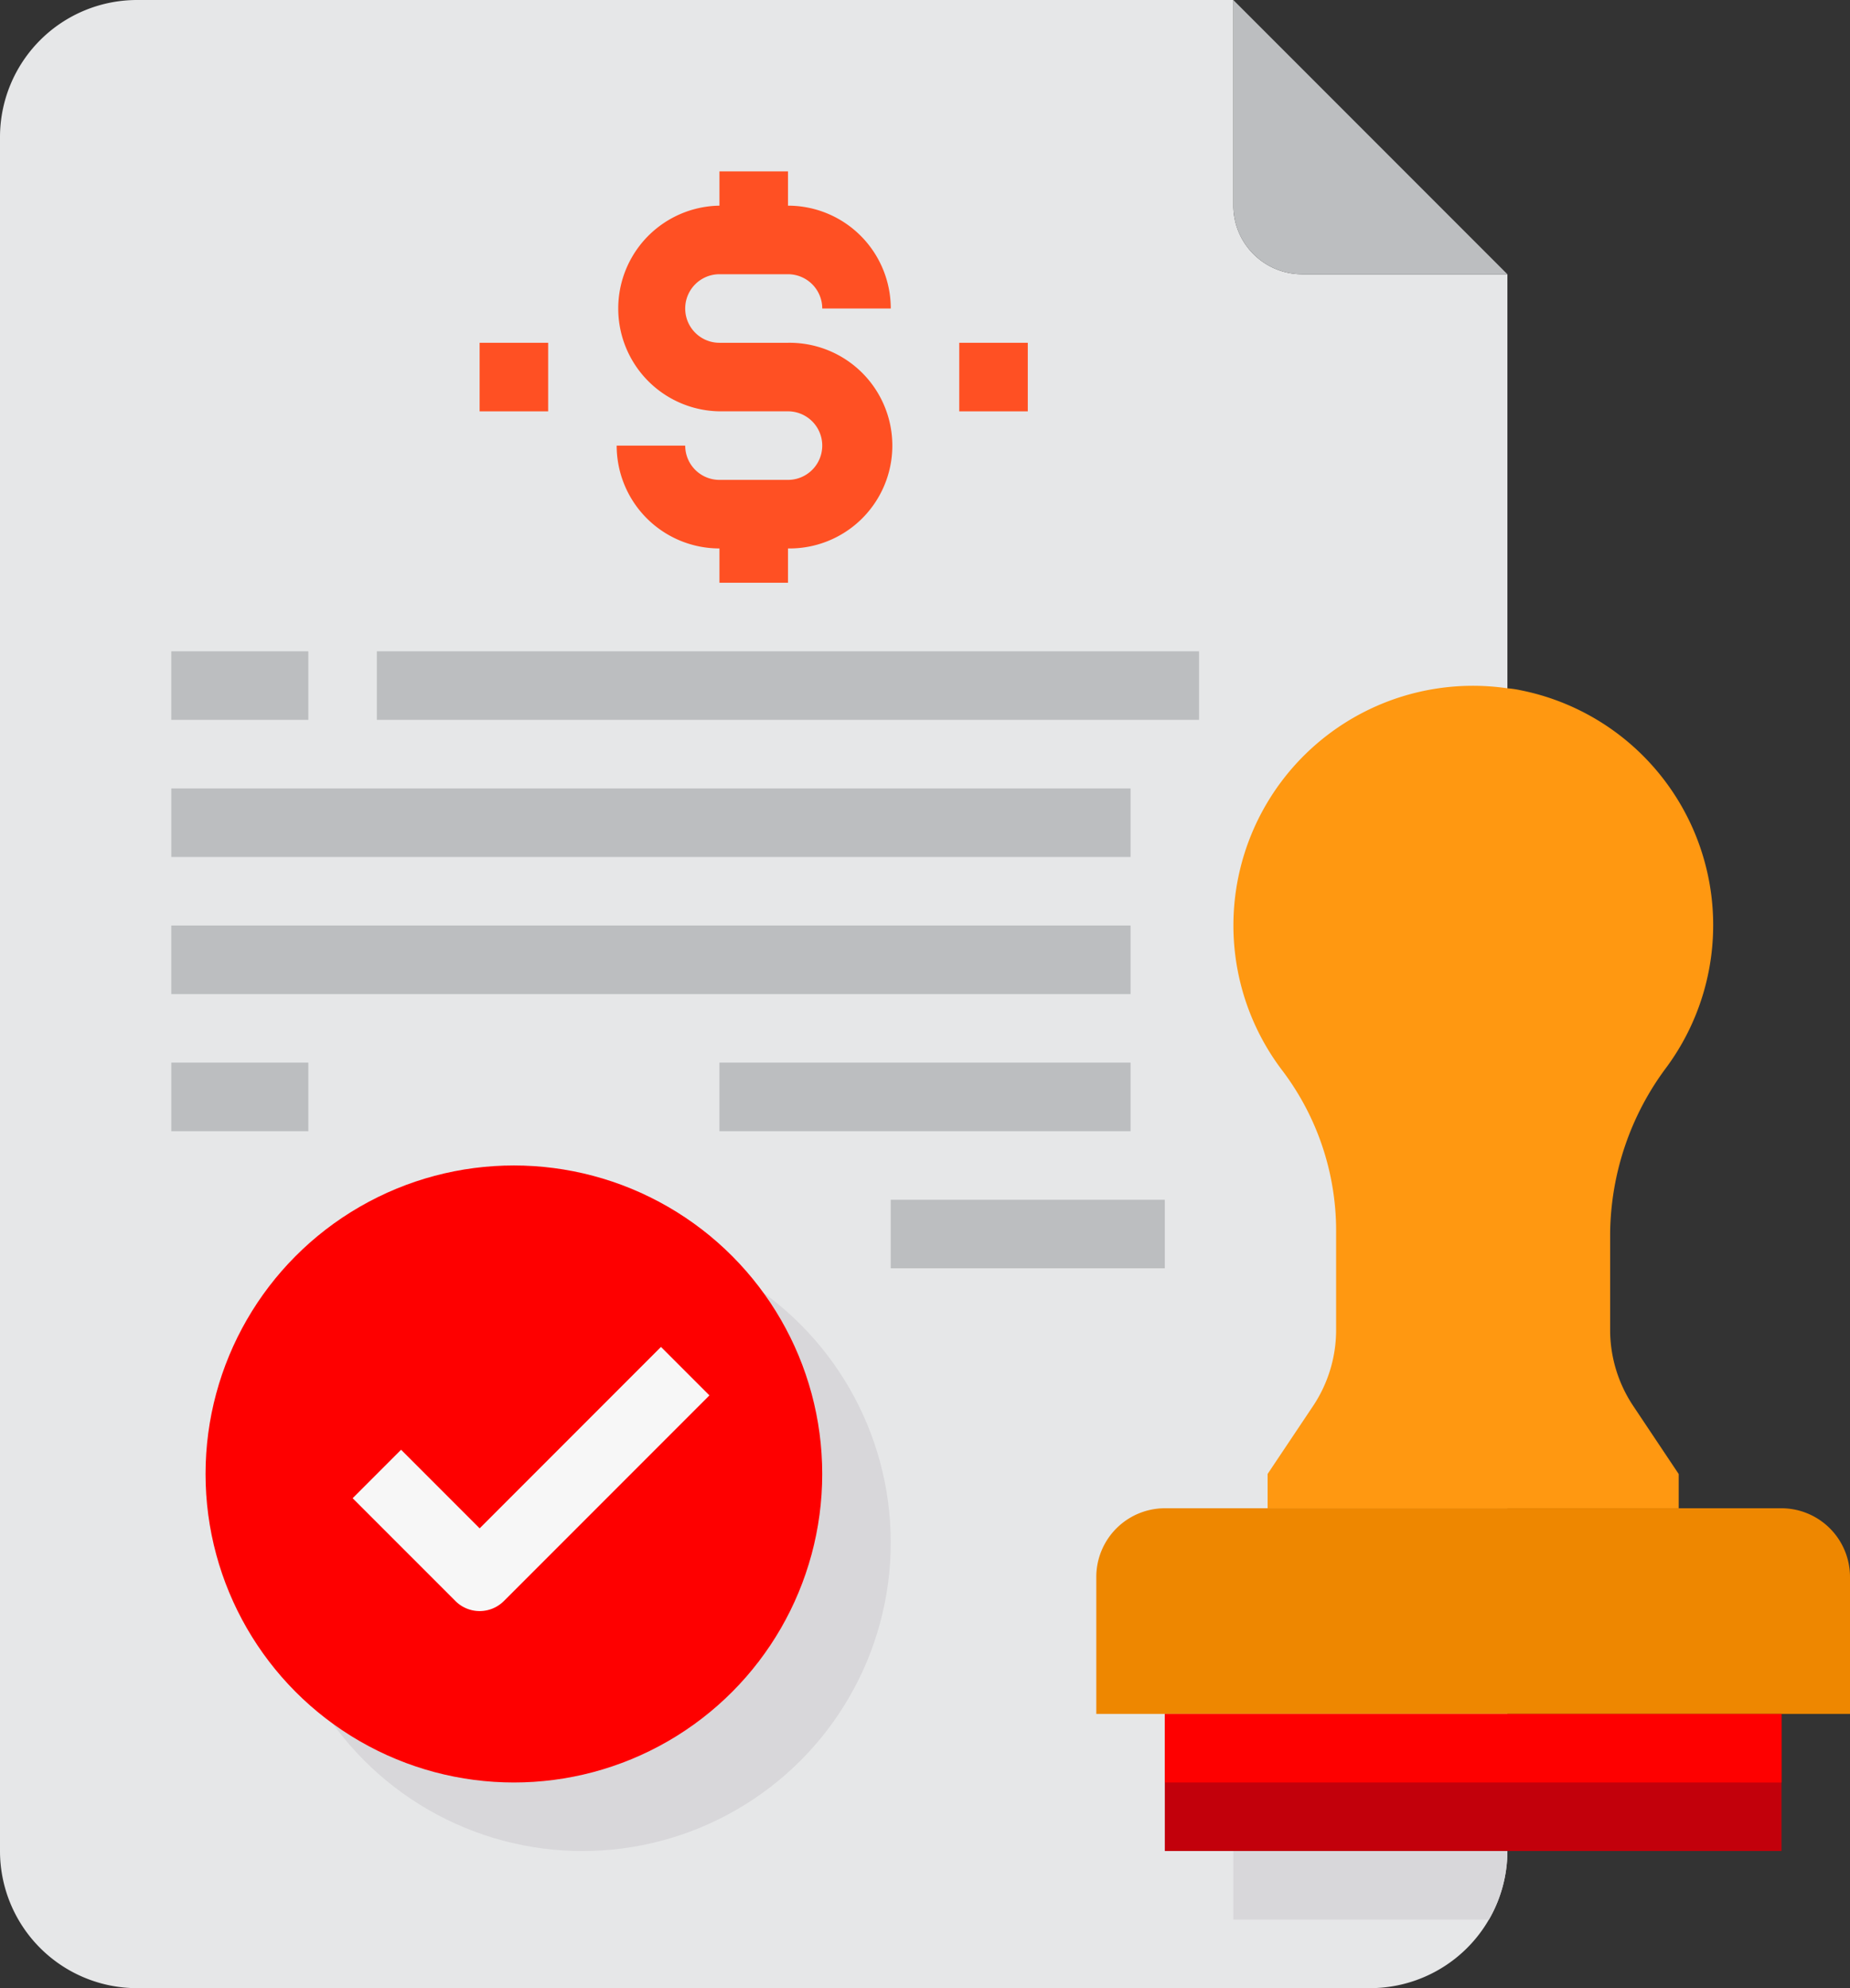 <svg xmlns="http://www.w3.org/2000/svg" width="78.131" height="83.919" viewBox="0 0 78.131 83.919"><rect x="0" y="0" width="78.131" height="83.919" fill="#333333" stroke="none"/><defs><style>.a{fill:#e6e7e8;}.b{fill:#d8d7da;}.c{fill:#c2000b;}.d{fill:#ee8700;}.e{fill:#ff9811;}.f{fill:#fe0000;}.g{fill:#bcbec0;}.h{fill:#f7f7f7;}.i{fill:#ff5023;}</style></defs><path class="a" d="M68.662,14.575V81.131a5.8,5.8,0,0,1-5.787,5.788H10.787A5.788,5.788,0,0,1,5,81.131V8.788A5.788,5.788,0,0,1,10.788,3h46.3v8.681a2.9,2.9,0,0,0,2.894,2.894Z" transform="translate(-5 -3)"/><path class="b" d="M52.575,55v2.894a5.771,5.771,0,0,1-.781,2.894H41V55Z" transform="translate(11.087 20.237)"/><path class="c" d="M39,53H65.044v5.787H39Z" transform="translate(10.194 19.344)"/><path class="d" d="M68.831,49.894v5.787H37V49.894A2.9,2.9,0,0,1,39.894,47H65.938A2.9,2.9,0,0,1,68.831,49.894Z" transform="translate(9.3 16.663)"/><path class="e" d="M57.885,53.4l1.924,2.879v1.447H42.447V56.275L44.371,53.4a5.777,5.777,0,0,0,.969-3.212V46.118A11.208,11.208,0,0,0,43.1,39.289a10.115,10.115,0,0,1,9.477-16.176,4.314,4.314,0,0,1,.579.087A10.111,10.111,0,0,1,59.3,39.1a11.876,11.876,0,0,0-2.387,7.032v4.051a5.777,5.777,0,0,0,.969,3.212Z" transform="translate(11.088 5.94)"/><circle class="b" cx="13.022" cy="13.022" r="13.022" transform="translate(11.575 52.088)"/><circle class="f" cx="13.022" cy="13.022" r="13.022" transform="translate(8.681 49.194)"/><path class="g" d="M52.575,14.575H43.894A2.9,2.9,0,0,1,41,11.681V3Z" transform="translate(11.087 -3)"/><path class="f" d="M39,53H65.044v2.894H39Z" transform="translate(10.194 19.344)"/><path class="h" d="M20.657,53.444a1.447,1.447,0,0,1-1.023-.424L15.293,48.68l2.046-2.046,3.318,3.318,7.658-7.658,2.046,2.046L21.68,53.02a1.447,1.447,0,0,1-1.023.424Z" transform="translate(-0.4 14.559)"/><path class="i" d="M27.341,12.341h2.894a1.447,1.447,0,0,1,1.447,1.447h2.894a4.341,4.341,0,0,0-4.341-4.341V8H27.341V9.447a4.341,4.341,0,0,0,0,8.681h2.894a1.447,1.447,0,0,1,0,2.894H27.341a1.447,1.447,0,0,1-1.447-1.447H23a4.341,4.341,0,0,0,4.341,4.341v1.447h2.894V23.916a4.341,4.341,0,1,0,0-8.681H27.341a1.447,1.447,0,0,1,0-2.894Z" transform="translate(3.044 -0.766)"/><path class="i" d="M33,13h2.894v2.894H33Z" transform="translate(7.512 1.469)"/><path class="i" d="M19,13h2.894v2.894H19Z" transform="translate(1.256 1.469)"/><g transform="translate(7.234 27.491)"><path class="g" d="M10,22h5.788v2.894H10Z" transform="translate(-10 -22)"/><path class="g" d="M16,22H50.725v2.894H16Z" transform="translate(-7.319 -22)"/><path class="g" d="M10,26H50.513v2.894H10Z" transform="translate(-10 -20.212)"/><path class="g" d="M10,30H50.513v2.894H10Z" transform="translate(-10 -18.425)"/><path class="g" d="M10,34h5.788v2.894H10Z" transform="translate(-10 -16.638)"/><path class="g" d="M26,34H43.363v2.894H26Z" transform="translate(-2.85 -16.638)"/><path class="g" d="M31,38H42.575v2.894H31Z" transform="translate(-0.616 -14.85)"/></g></svg>